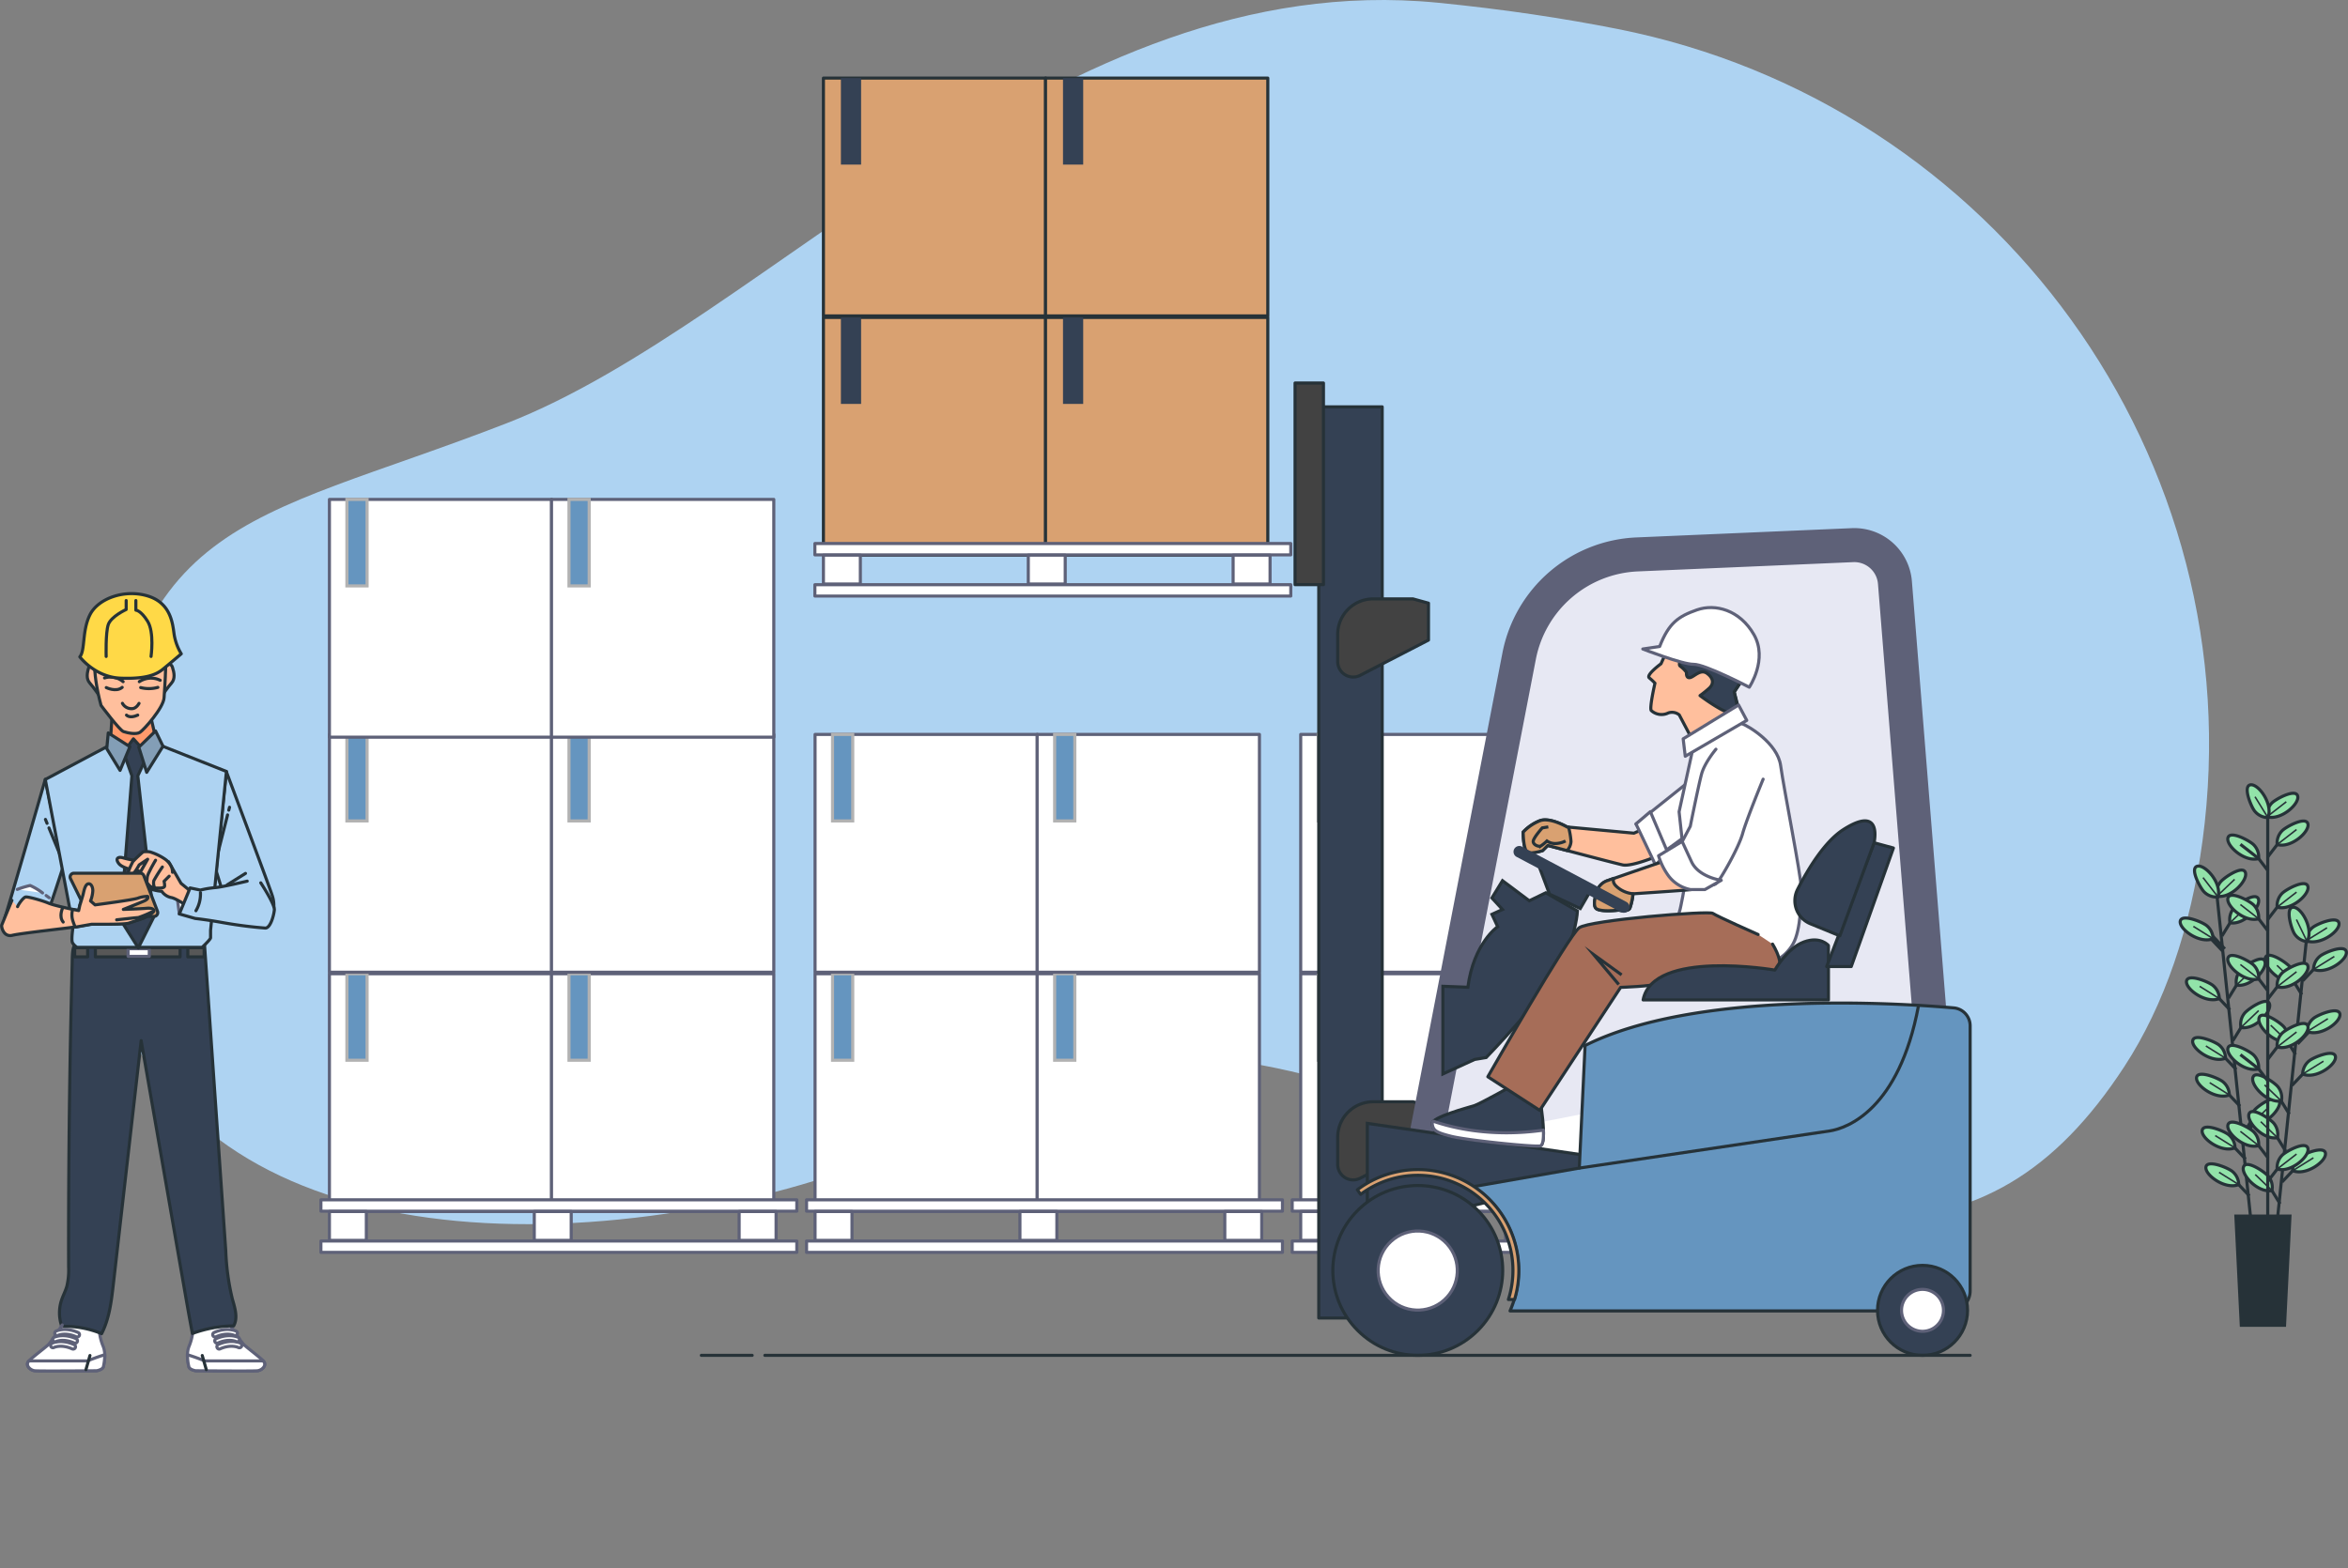 <svg xmlns="http://www.w3.org/2000/svg" width="759.061" height="507.18" viewBox="0 0 759.061 507.18"><rect x="0" y="0" width="759.061" height="507.18" fill="#808080" stroke="none"/><g transform="translate(-252.828 -1368.968)"><path d="M964.86,1640.852c16.67-123.48-66.91-238.3-189.13-262.52-17.48-3.46-36.82-6.38-58.13-8.49-123-12-216,103-301,136s-124,29-132,135,89,139,199,118,102-76,228-31,183,55,228-14C952.53,1694.012,961.09,1668.8,964.86,1640.852Z" fill="#aed3f2"/><line x2="10.9" y2="104.43" transform="translate(969.614 1659.36)" fill="none" stroke="#263238" stroke-miterlimit="10" stroke-width="1"/><line x1="4.94" y1="5.21" transform="translate(973.824 1738.59)" fill="none" stroke="#263238" stroke-miterlimit="10" stroke-width="1"/><path d="M975.364,1740.15a5.6,5.6,0,0,0-2-4.19c-1.27-1.13-7.94-3.94-8.58-1.59C964.094,1736.93,970.924,1741.95,975.364,1740.15Z" fill="#92e3a9" stroke="#263238" stroke-miterlimit="10" stroke-width="1"/><line x1="6.36" y1="3.96" transform="translate(968.964 1736.19)" fill="none" stroke="#263238" stroke-miterlimit="10" stroke-width="0.5"/><line x1="4.95" y1="5.22" transform="translate(975.054 1750.46)" fill="none" stroke="#263238" stroke-miterlimit="10" stroke-width="1"/><path d="M976.564,1752.03a5.622,5.622,0,0,0-2-4.2c-1.27-1.13-7.94-3.94-8.58-1.59C965.364,1748.8,972.164,1753.82,976.564,1752.03Z" fill="#92e3a9" stroke="#263238" stroke-miterlimit="10" stroke-width="1"/><line x1="6.36" y1="3.96" transform="translate(970.204 1748.07)" fill="none" stroke="#263238" stroke-miterlimit="10" stroke-width="0.5"/><line x1="4.94" y1="5.21" transform="translate(970.794 1709.61)" fill="none" stroke="#263238" stroke-miterlimit="10" stroke-width="1"/><path d="M972.294,1711.17a5.6,5.6,0,0,0-2-4.19c-1.27-1.13-8-3.94-8.58-1.59C961.064,1707.95,967.894,1712.97,972.294,1711.17Z" fill="#92e3a9" stroke="#263238" stroke-miterlimit="10" stroke-width="1"/><line x1="6.35" y1="3.96" transform="translate(965.944 1707.21)" fill="none" stroke="#263238" stroke-miterlimit="10" stroke-width="0.5"/><line x1="4.94" y1="5.22" transform="translate(972.034 1721.48)" fill="none" stroke="#263238" stroke-miterlimit="10" stroke-width="1"/><path d="M973.534,1723.05a5.629,5.629,0,0,0-2-4.2c-1.27-1.13-8-3.94-8.58-1.58C962.3,1719.82,969.134,1724.84,973.534,1723.05Z" fill="#92e3a9" stroke="#263238" stroke-miterlimit="10" stroke-width="1"/><line x1="6.35" y1="3.96" transform="translate(967.184 1719.09)" fill="none" stroke="#263238" stroke-miterlimit="10" stroke-width="0.5"/><line x1="4.94" y1="5.22" transform="translate(968.784 1690.31)" fill="none" stroke="#263238" stroke-miterlimit="10" stroke-width="1"/><path d="M970.284,1691.88a5.6,5.6,0,0,0-2-4.19c-1.27-1.14-7.94-3.94-8.57-1.59C959.054,1688.65,965.884,1693.67,970.284,1691.88Z" fill="#92e3a9" stroke="#263238" stroke-miterlimit="10" stroke-width="1"/><line x1="6.35" y1="3.96" transform="translate(963.934 1687.92)" fill="none" stroke="#263238" stroke-miterlimit="10" stroke-width="0.5"/><line x1="4.94" y1="5.22" transform="translate(966.764 1670.94)" fill="none" stroke="#263238" stroke-miterlimit="10" stroke-width="2"/><path d="M968.264,1672.53a5.594,5.594,0,0,0-2-4.19c-1.27-1.13-7.94-3.94-8.58-1.59C957.034,1669.28,963.864,1674.3,968.264,1672.53Z" fill="#92e3a9" stroke="#263238" stroke-miterlimit="10" stroke-width="1"/><line x1="6.36" y1="3.96" transform="translate(961.904 1668.54)" fill="none" stroke="#263238" stroke-miterlimit="10" stroke-width="0.5"/><line y1="6.13" x2="3.75" transform="translate(977.934 1730.65)" fill="none" stroke="#263238" stroke-miterlimit="10" stroke-width="2"/><path d="M980.544,1732.53a5.577,5.577,0,0,1,1.06-4.51c1-1.37,7-5.49,8.06-3.32C990.864,1727.02,985.214,1733.34,980.544,1732.53Z" fill="#92e3a9" stroke="#263238" stroke-miterlimit="10" stroke-width="1"/><line y1="5.47" x2="5.72" transform="translate(980.544 1727.02)" fill="none" stroke="#263238" stroke-miterlimit="10" stroke-width="0.5"/><line y1="6.13" x2="3.76" transform="translate(974.664 1699.4)" fill="none" stroke="#263238" stroke-miterlimit="10" stroke-width="1"/><path d="M977.274,1701.24a5.616,5.616,0,0,1,1.09-4.51c1-1.37,7-5.49,8.07-3.32C987.6,1695.77,981.954,1702.09,977.274,1701.24Z" fill="#92e3a9" stroke="#263238" stroke-miterlimit="10" stroke-width="1"/><line y1="5.47" x2="5.73" transform="translate(977.274 1695.77)" fill="none" stroke="#263238" stroke-miterlimit="10" stroke-width="0.5"/><line y1="6.12" x2="3.76" transform="translate(973.234 1685.67)" fill="none" stroke="#263238" stroke-miterlimit="10" stroke-width="1"/><path d="M975.844,1687.53a5.6,5.6,0,0,1,1.06-4.5c1-1.37,7-5.5,8.06-3.33C986.164,1682.03,980.524,1688.35,975.844,1687.53Z" fill="#92e3a9" stroke="#263238" stroke-miterlimit="10" stroke-width="1"/><line y1="5.46" x2="5.72" transform="translate(975.844 1682.04)" fill="none" stroke="#263238" stroke-miterlimit="10" stroke-width="0.5"/><line y1="6.13" x2="3.76" transform="translate(971.134 1665.53)" fill="none" stroke="#263238" stroke-miterlimit="10" stroke-width="1"/><path d="M973.744,1667.37a5.616,5.616,0,0,1,1.06-4.51c1-1.37,7-5.49,8.06-3.32C984.064,1661.9,978.424,1668.22,973.744,1667.37Z" fill="#92e3a9" stroke="#263238" stroke-miterlimit="10" stroke-width="1"/><line y1="5.47" x2="5.72" transform="translate(973.744 1661.9)" fill="none" stroke="#263238" stroke-miterlimit="10" stroke-width="0.5"/><path d="M969.524,1658.78a5.6,5.6,0,0,1,1.06-4.5c1-1.37,7-5.5,8.06-3.33C979.854,1653.31,974.2,1659.63,969.524,1658.78Z" fill="#92e3a9" stroke="#263238" stroke-miterlimit="10" stroke-width="1"/><line y1="5.46" x2="5.72" transform="translate(969.524 1653.32)" fill="none" stroke="#263238" stroke-miterlimit="10" stroke-width="0.5"/><path d="M969.854,1659.02a5.578,5.578,0,0,1-4.37-1.53c-1.25-1.14-4.73-7.49-2.46-8.36C965.494,1648.18,971.194,1654.46,969.854,1659.02Z" fill="#92e3a9" stroke="#263238" stroke-miterlimit="10" stroke-width="1"/><line x1="4.83" y1="6.26" transform="translate(965.024 1652.76)" fill="none" stroke="#263238" stroke-miterlimit="10" stroke-width="0.5"/><line x1="10.84" y2="104.44" transform="translate(987.524 1673.74)" fill="none" stroke="#263238" stroke-miterlimit="10" stroke-width="1"/><line x1="3.76" y1="6.13" transform="translate(986.164 1752.13)" fill="none" stroke="#263238" stroke-miterlimit="10" stroke-width="1"/><path d="M987.3,1753.97a5.55,5.55,0,0,0-1.06-4.5c-1-1.37-7-5.49-8.06-3.32C976.984,1748.53,982.634,1754.83,987.3,1753.97Z" fill="#92e3a9" stroke="#263238" stroke-miterlimit="10" stroke-width="1"/><line x1="5.4" y1="5.18" transform="translate(981.904 1748.79)" fill="none" stroke="#263238" stroke-miterlimit="10" stroke-width="0.5"/><line x1="3.76" y1="6.13" transform="translate(989.164 1723.15)" fill="none" stroke="#263238" stroke-miterlimit="10" stroke-width="1"/><path d="M990.364,1724.99a5.55,5.55,0,0,0-1.06-4.5c-1-1.37-7-5.5-8.06-3.33C979.994,1719.53,985.644,1725.84,990.364,1724.99Z" fill="#92e3a9" stroke="#263238" stroke-miterlimit="10" stroke-width="1"/><line x1="5.4" y1="5.18" transform="translate(984.914 1719.81)" fill="none" stroke="#263238" stroke-miterlimit="10" stroke-width="0.5"/><line x1="3.76" y1="6.12" transform="translate(987.934 1735.03)" fill="none" stroke="#263238" stroke-miterlimit="10" stroke-width="1"/><path d="M989.084,1736.87a5.623,5.623,0,0,0-1.06-4.51c-1-1.37-7-5.49-8.07-3.32C978.754,1731.4,984.364,1737.72,989.084,1736.87Z" fill="#92e3a9" stroke="#263238" stroke-miterlimit="10" stroke-width="1"/><line x1="5.4" y1="5.18" transform="translate(983.684 1731.69)" fill="none" stroke="#263238" stroke-miterlimit="10" stroke-width="0.5"/><line x1="3.76" y1="6.12" transform="translate(991.174 1703.86)" fill="none" stroke="#263238" stroke-miterlimit="10" stroke-width="1"/><path d="M992.364,1705.7a5.581,5.581,0,0,0-1.06-4.51c-1-1.37-7-5.49-8.06-3.32C981.994,1700.23,987.644,1706.53,992.364,1705.7Z" fill="#92e3a9" stroke="#263238" stroke-miterlimit="10" stroke-width="1"/><line x1="5.4" y1="5.18" transform="translate(986.914 1700.52)" fill="none" stroke="#263238" stroke-miterlimit="10" stroke-width="0.5"/><line x1="3.76" y1="6.13" transform="translate(993.184 1684.48)" fill="none" stroke="#263238" stroke-miterlimit="10" stroke-width="1"/><path d="M994.364,1686.32a5.55,5.55,0,0,0-1.06-4.5c-1-1.37-7-5.5-8.06-3.33C984,1680.85,989.654,1687.17,994.364,1686.32Z" fill="#92e3a9" stroke="#263238" stroke-miterlimit="10" stroke-width="1"/><line x1="5.4" y1="5.18" transform="translate(988.924 1681.14)" fill="none" stroke="#263238" stroke-miterlimit="10" stroke-width="0.5"/><line y1="5.22" x2="4.94" transform="translate(990.554 1745.99)" fill="none" stroke="#263238" stroke-miterlimit="10" stroke-width="1"/><path d="M993.994,1747.53a5.617,5.617,0,0,1,2-4.19c1.27-1.13,7.94-3.94,8.58-1.59C1005.224,1744.32,998.364,1749.35,993.994,1747.53Z" fill="#92e3a9" stroke="#263238" stroke-miterlimit="10" stroke-width="1"/><line y1="4.17" x2="6.72" transform="translate(993.994 1743.38)" fill="none" stroke="#263238" stroke-miterlimit="10" stroke-width="0.5"/><line y1="5.22" x2="4.94" transform="translate(993.794 1714.74)" fill="none" stroke="#263238" stroke-miterlimit="10" stroke-width="1"/><path d="M997.234,1716.3a5.588,5.588,0,0,1,2-4.19c1.26-1.14,7.94-3.95,8.57-1.6C1008.464,1713.07,1001.634,1718.09,997.234,1716.3Z" fill="#92e3a9" stroke="#263238" stroke-miterlimit="10" stroke-width="1"/><line y1="4.17" x2="6.73" transform="translate(997.234 1712.13)" fill="none" stroke="#263238" stroke-miterlimit="10" stroke-width="0.5"/><line y1="5.22" x2="4.94" transform="translate(995.224 1701)" fill="none" stroke="#263238" stroke-miterlimit="10" stroke-width="2"/><path d="M998.664,1702.53a5.57,5.57,0,0,1,2-4.19c1.27-1.13,7.94-3.94,8.58-1.59C1009.894,1699.33,1003.064,1704.36,998.664,1702.53Z" fill="#92e3a9" stroke="#263238" stroke-miterlimit="10" stroke-width="1"/><line y1="4.17" x2="6.72" transform="translate(998.664 1698.39)" fill="none" stroke="#263238" stroke-miterlimit="10" stroke-width="0.5"/><line y1="5.22" x2="4.94" transform="translate(997.314 1680.87)" fill="none" stroke="#263238" stroke-miterlimit="10" stroke-width="1"/><path d="M1000.754,1682.43a5.557,5.557,0,0,1,2-4.19c1.27-1.14,7.94-3.95,8.57-1.6C1011.984,1679.2,1005.154,1684.22,1000.754,1682.43Z" fill="#92e3a9" stroke="#263238" stroke-miterlimit="10" stroke-width="1"/><line y1="4.17" x2="6.72" transform="translate(1000.754 1678.26)" fill="none" stroke="#263238" stroke-miterlimit="10" stroke-width="0.5"/><path d="M998.364,1673.16a5.6,5.6,0,0,1,2-4.19c1.27-1.14,7.94-3.95,8.58-1.6C1009.624,1669.93,1002.794,1674.95,998.364,1673.16Z" fill="#92e3a9" stroke="#263238" stroke-miterlimit="10" stroke-width="1"/><line y1="4.17" x2="6.72" transform="translate(998.394 1668.99)" fill="none" stroke="#263238" stroke-miterlimit="10" stroke-width="0.5"/><path d="M998.664,1673.46a5.577,5.577,0,0,1-4-2.4c-1-1.37-3.09-8.3-.69-8.69C996.634,1661.95,1000.914,1669.27,998.664,1673.46Z" fill="#92e3a9" stroke="#263238" stroke-miterlimit="10" stroke-width="1"/><line x1="3.44" y1="7.13" transform="translate(995.224 1666.33)" fill="none" stroke="#263238" stroke-miterlimit="10" stroke-width="0.5"/><line y2="132.06" transform="translate(985.944 1631.22)" fill="none" stroke="#263238" stroke-miterlimit="10" stroke-width="1"/><line x1="4.38" y1="5.7" transform="translate(981.674 1737.72)" fill="none" stroke="#263238" stroke-miterlimit="10" stroke-width="1"/><path d="M983,1739.43a5.591,5.591,0,0,0-1.52-4.37c-1.14-1.26-7.49-4.74-8.36-2.47C972.174,1735.06,978.444,1740.76,983,1739.43Z" fill="#92e3a9" stroke="#263238" stroke-miterlimit="10" stroke-width="1"/><line x1="5.9" y1="4.6" transform="translate(977.104 1734.83)" fill="none" stroke="#263238" stroke-miterlimit="10" stroke-width="0.5"/><line x1="4.38" y1="5.71" transform="translate(981.674 1712.9)" fill="none" stroke="#263238" stroke-miterlimit="10" stroke-width="1"/><path d="M983,1714.61a5.591,5.591,0,0,0-1.52-4.37c-1.14-1.26-7.49-4.74-8.36-2.47C972.174,1710.24,978.444,1715.94,983,1714.61Z" fill="#92e3a9" stroke="#263238" stroke-miterlimit="10" stroke-width="1"/><line x1="5.9" y1="4.59" transform="translate(977.104 1710.02)" fill="none" stroke="#263238" stroke-miterlimit="10" stroke-width="1"/><line x1="4.38" y1="5.7" transform="translate(981.674 1683.77)" fill="none" stroke="#263238" stroke-miterlimit="10" stroke-width="1"/><path d="M983,1685.53a5.621,5.621,0,0,0-1.52-4.38c-1.14-1.25-7.49-4.74-8.36-2.47C972.174,1681.1,978.444,1686.81,983,1685.53Z" fill="#92e3a9" stroke="#263238" stroke-miterlimit="10" stroke-width="1"/><line x1="5.9" y1="4.6" transform="translate(977.104 1680.88)" fill="none" stroke="#263238" stroke-miterlimit="10" stroke-width="0.5"/><line x1="4.38" y1="5.7" transform="translate(981.674 1664.37)" fill="none" stroke="#263238" stroke-miterlimit="10" stroke-width="1"/><path d="M983,1666.08a5.591,5.591,0,0,0-1.52-4.37c-1.14-1.26-7.49-4.75-8.36-2.47C972.174,1661.71,978.444,1667.41,983,1666.08Z" fill="#92e3a9" stroke="#263238" stroke-miterlimit="10" stroke-width="1"/><line x1="5.9" y1="4.6" transform="translate(977.104 1661.48)" fill="none" stroke="#263238" stroke-miterlimit="10" stroke-width="0.5"/><line x1="4.38" y1="5.7" transform="translate(981.674 1644.89)" fill="none" stroke="#263238" stroke-miterlimit="10" stroke-width="1"/><path d="M983,1646.6a5.591,5.591,0,0,0-1.52-4.37c-1.14-1.26-7.49-4.75-8.36-2.47C972.174,1642.23,978.444,1647.93,983,1646.6Z" fill="#92e3a9" stroke="#263238" stroke-miterlimit="10" stroke-width="1"/><line x1="5.9" y1="4.6" transform="translate(977.104 1642)" fill="none" stroke="#263238" stroke-miterlimit="10" stroke-width="1"/><line y1="5.7" x2="4.37" transform="translate(985.954 1745.3)" fill="none" stroke="#263238" stroke-miterlimit="10" stroke-width="1"/><path d="M988.994,1747.01a5.587,5.587,0,0,1,1.52-4.37c1.14-1.26,7.49-4.75,8.36-2.47C999.834,1742.64,993.554,1748.34,988.994,1747.01Z" fill="#92e3a9" stroke="#263238" stroke-miterlimit="10" stroke-width="1"/><line y1="4.85" x2="6.26" transform="translate(988.994 1742.16)" fill="none" stroke="#263238" stroke-miterlimit="10" stroke-width="0.5"/><line y1="5.7" x2="4.37" transform="translate(985.954 1705.83)" fill="none" stroke="#263238" stroke-miterlimit="10" stroke-width="1"/><path d="M988.994,1707.53a5.587,5.587,0,0,1,1.52-4.37c1.14-1.26,7.49-4.75,8.36-2.47C999.834,1703.17,993.554,1708.87,988.994,1707.53Z" fill="#92e3a9" stroke="#263238" stroke-miterlimit="10" stroke-width="1"/><line y1="4.85" x2="6.26" transform="translate(988.994 1702.69)" fill="none" stroke="#263238" stroke-miterlimit="10" stroke-width="0.5"/><line y1="5.7" x2="4.37" transform="translate(985.954 1686.35)" fill="none" stroke="#263238" stroke-miterlimit="10" stroke-width="1"/><path d="M988.994,1688.06a5.588,5.588,0,0,1,1.52-4.37c1.14-1.26,7.49-4.75,8.36-2.48C999.834,1683.69,993.554,1689.39,988.994,1688.06Z" fill="#92e3a9" stroke="#263238" stroke-miterlimit="10" stroke-width="1"/><line y1="4.85" x2="6.26" transform="translate(988.994 1683.21)" fill="none" stroke="#263238" stroke-miterlimit="10" stroke-width="0.5"/><line y1="5.7" x2="4.37" transform="translate(985.954 1660.6)" fill="none" stroke="#263238" stroke-miterlimit="10" stroke-width="1"/><path d="M988.994,1662.31a5.588,5.588,0,0,1,1.52-4.37c1.14-1.26,7.49-4.75,8.36-2.47C999.834,1657.94,993.554,1663.64,988.994,1662.31Z" fill="#92e3a9" stroke="#263238" stroke-miterlimit="10" stroke-width="1"/><line y1="4.85" x2="6.26" transform="translate(988.994 1657.46)" fill="none" stroke="#263238" stroke-miterlimit="10" stroke-width="0.5"/><line y1="5.71" x2="4.37" transform="translate(985.954 1640.35)" fill="none" stroke="#263238" stroke-miterlimit="10" stroke-width="1"/><path d="M988.994,1642.07a5.607,5.607,0,0,1,1.52-4.38c1.14-1.26,7.49-4.74,8.36-2.47C999.834,1637.69,993.554,1643.4,988.994,1642.07Z" fill="#92e3a9" stroke="#263238" stroke-miterlimit="10" stroke-width="1"/><line y1="4.85" x2="6.26" transform="translate(988.994 1637.22)" fill="none" stroke="#263238" stroke-miterlimit="10" stroke-width="0.5"/><path d="M985.694,1633.09a5.614,5.614,0,0,1,1.52-4.38c1.14-1.25,7.49-4.74,8.36-2.47C996.524,1628.71,990.254,1634.42,985.694,1633.09Z" fill="#92e3a9" stroke="#263238" stroke-miterlimit="10" stroke-width="1"/><line y1="4.85" x2="6.25" transform="translate(985.694 1628.24)" fill="none" stroke="#263238" stroke-miterlimit="10" stroke-width="0.5"/><path d="M985.994,1633.36a5.627,5.627,0,0,1-4.19-2c-1.13-1.26-3.93-7.94-1.58-8.57C982.784,1622.12,987.794,1628.96,985.994,1633.36Z" fill="#92e3a9" stroke="#263238" stroke-miterlimit="10" stroke-width="1"/><line x1="4.16" y1="6.74" transform="translate(981.834 1626.62)" fill="none" stroke="#263238" stroke-miterlimit="10" stroke-width="0.5"/><path d="M991.374,1797.53h-13.98l-1.75-35.32h17.48Z" fill="#263238" stroke="#263238" stroke-miterlimit="10" stroke-width="1"/><rect width="71.86" height="76.89" transform="translate(673.32 1683.852)" fill="#fff" stroke="#5e6178" stroke-linecap="round" stroke-linejoin="round" stroke-width="1"/><rect width="6.53" height="27.97" transform="translate(678.97 1683.852)" fill="#6595bf" stroke="#b2b2b2" stroke-miterlimit="10" stroke-width="1"/><rect width="71.86" height="76.89" transform="translate(745.12 1683.852)" fill="#fff" stroke="#5e6178" stroke-linecap="round" stroke-linejoin="round" stroke-width="1"/><rect width="6.53" height="27.97" transform="translate(750.77 1683.852)" fill="#6595bf" stroke="#b2b2b2" stroke-miterlimit="10" stroke-width="1"/><rect width="71.86" height="76.89" transform="translate(673.32 1606.462)" fill="#fff" stroke="#5e6178" stroke-linecap="round" stroke-linejoin="round" stroke-width="1"/><rect width="6.53" height="27.97" transform="translate(678.97 1606.462)" fill="#6595bf" stroke="#b2b2b2" stroke-miterlimit="10" stroke-width="1"/><rect width="71.86" height="76.89" transform="translate(745.12 1606.462)" fill="#fff" stroke="#5e6178" stroke-linecap="round" stroke-linejoin="round" stroke-width="1"/><rect width="6.53" height="27.97" transform="translate(750.77 1606.462)" fill="#6595bf" stroke="#b2b2b2" stroke-miterlimit="10" stroke-width="1"/><rect width="153.85" height="3.67" transform="translate(670.57 1770.282)" fill="#fff" stroke="#5e6178" stroke-linecap="round" stroke-linejoin="round" stroke-width="1"/><rect width="153.85" height="3.67" transform="translate(670.57 1756.962)" fill="#fff" stroke="#5e6178" stroke-linecap="round" stroke-linejoin="round" stroke-width="1"/><rect width="11.94" height="9.32" transform="translate(673.32 1760.742)" fill="#fff" stroke="#5e6178" stroke-linecap="round" stroke-linejoin="round" stroke-width="1"/><rect width="11.94" height="9.32" transform="translate(739.55 1760.742)" fill="#fff" stroke="#5e6178" stroke-linecap="round" stroke-linejoin="round" stroke-width="1"/><rect width="11.94" height="9.32" transform="translate(805.78 1760.742)" fill="#fff" stroke="#5e6178" stroke-linecap="round" stroke-linejoin="round" stroke-width="1"/><rect width="71.86" height="76.89" transform="translate(516.32 1683.852)" fill="#fff" stroke="#5e6178" stroke-linecap="round" stroke-linejoin="round" stroke-width="1"/><rect width="6.53" height="27.97" transform="translate(521.97 1683.852)" fill="#6595bf" stroke="#b2b2b2" stroke-miterlimit="10" stroke-width="1"/><rect width="71.86" height="76.89" transform="translate(588.12 1683.852)" fill="#fff" stroke="#5e6178" stroke-linecap="round" stroke-linejoin="round" stroke-width="1"/><rect width="6.53" height="27.97" transform="translate(593.77 1683.852)" fill="#6595bf" stroke="#b2b2b2" stroke-miterlimit="10" stroke-width="1"/><rect width="71.86" height="76.89" transform="translate(516.32 1606.462)" fill="#fff" stroke="#5e6178" stroke-linecap="round" stroke-linejoin="round" stroke-width="1"/><rect width="6.53" height="27.97" transform="translate(521.97 1606.462)" fill="#6595bf" stroke="#b2b2b2" stroke-miterlimit="10" stroke-width="1"/><rect width="71.86" height="76.89" transform="translate(588.12 1606.462)" fill="#fff" stroke="#5e6178" stroke-linecap="round" stroke-linejoin="round" stroke-width="1"/><rect width="6.53" height="27.97" transform="translate(593.77 1606.462)" fill="#6595bf" stroke="#b2b2b2" stroke-miterlimit="10" stroke-width="1"/><rect width="153.85" height="3.67" transform="translate(513.57 1770.282)" fill="#fff" stroke="#5e6178" stroke-linecap="round" stroke-linejoin="round" stroke-width="1"/><rect width="153.85" height="3.67" transform="translate(513.57 1756.962)" fill="#fff" stroke="#5e6178" stroke-linecap="round" stroke-linejoin="round" stroke-width="1"/><rect width="11.94" height="9.32" transform="translate(516.32 1760.742)" fill="#fff" stroke="#5e6178" stroke-linecap="round" stroke-linejoin="round" stroke-width="1"/><rect width="11.94" height="9.32" transform="translate(582.55 1760.742)" fill="#fff" stroke="#5e6178" stroke-linecap="round" stroke-linejoin="round" stroke-width="1"/><rect width="11.94" height="9.32" transform="translate(648.78 1760.742)" fill="#fff" stroke="#5e6178" stroke-linecap="round" stroke-linejoin="round" stroke-width="1"/><rect width="71.86" height="76.89" transform="translate(359.32 1683.852)" fill="#fff" stroke="#5e6178" stroke-linecap="round" stroke-linejoin="round" stroke-width="1"/><rect width="6.53" height="27.97" transform="translate(364.97 1683.852)" fill="#6595bf" stroke="#b2b2b2" stroke-miterlimit="10" stroke-width="1"/><rect width="71.86" height="76.89" transform="translate(431.12 1683.852)" fill="#fff" stroke="#5e6178" stroke-linecap="round" stroke-linejoin="round" stroke-width="1"/><rect width="6.53" height="27.97" transform="translate(436.77 1683.852)" fill="#6595bf" stroke="#b2b2b2" stroke-miterlimit="10" stroke-width="1"/><rect width="71.86" height="76.89" transform="translate(359.32 1606.462)" fill="#fff" stroke="#5e6178" stroke-linecap="round" stroke-linejoin="round" stroke-width="1"/><rect width="6.53" height="27.97" transform="translate(364.97 1606.462)" fill="#6595bf" stroke="#b2b2b2" stroke-miterlimit="10" stroke-width="1"/><rect width="71.86" height="76.89" transform="translate(431.12 1606.462)" fill="#fff" stroke="#5e6178" stroke-linecap="round" stroke-linejoin="round" stroke-width="1"/><rect width="6.53" height="27.97" transform="translate(436.77 1606.462)" fill="#6595bf" stroke="#b2b2b2" stroke-miterlimit="10" stroke-width="1"/><rect width="71.86" height="76.89" transform="translate(359.32 1530.462)" fill="#fff" stroke="#5e6178" stroke-linecap="round" stroke-linejoin="round" stroke-width="1"/><rect width="6.53" height="27.97" transform="translate(364.97 1530.462)" fill="#6595bf" stroke="#b2b2b2" stroke-miterlimit="10" stroke-width="1"/><rect width="71.86" height="76.89" transform="translate(431.12 1530.462)" fill="#fff" stroke="#5e6178" stroke-linecap="round" stroke-linejoin="round" stroke-width="1"/><rect width="6.53" height="27.97" transform="translate(436.77 1530.462)" fill="#6595bf" stroke="#b2b2b2" stroke-miterlimit="10" stroke-width="1"/><rect width="153.85" height="3.67" transform="translate(356.57 1770.282)" fill="#fff" stroke="#5e6178" stroke-linecap="round" stroke-linejoin="round" stroke-width="1"/><rect width="153.85" height="3.67" transform="translate(356.57 1756.962)" fill="#fff" stroke="#5e6178" stroke-linecap="round" stroke-linejoin="round" stroke-width="1"/><rect width="11.94" height="9.32" transform="translate(359.32 1760.742)" fill="#fff" stroke="#5e6178" stroke-linecap="round" stroke-linejoin="round" stroke-width="1"/><rect width="11.94" height="9.32" transform="translate(425.55 1760.742)" fill="#fff" stroke="#5e6178" stroke-linecap="round" stroke-linejoin="round" stroke-width="1"/><rect width="11.94" height="9.32" transform="translate(491.78 1760.742)" fill="#fff" stroke="#5e6178" stroke-linecap="round" stroke-linejoin="round" stroke-width="1"/><path d="M274.37,1795.156s-4.73,7.61-6.08,8.8-4.74,3.72-6.09,5.07.33,3.05,1.86,3.21,20,0,20,0,2-.33,2.2-1.35,1-4.06-.17-6.76a16.313,16.313,0,0,1-1.19-5.76l.34-.84-.34-2Z" fill="#fff" stroke="#5e6178" stroke-linecap="round" stroke-linejoin="round" stroke-width="1"/><path d="M264.06,1812.236c1.52.17,20,0,20,0s2-.33,2.2-1.35a17.757,17.757,0,0,0,.44-3.83c-2.79.83-5.62,2-5.62,2H262.2C260.84,1810.376,262.58,1812.076,264.06,1812.236Z" fill="#fff" stroke="#5e6178" stroke-linecap="round" stroke-linejoin="round" stroke-width="1"/><line x1="1.3" y2="4.57" transform="translate(280.611 1807.306)" fill="none" stroke="#263238" stroke-linecap="round" stroke-linejoin="round" stroke-width="1"/><path d="M276.47,1805.226a.825.825,0,0,1-.31-.06c-3.51-1.56-5.8-.5-5.89-.45a.751.751,0,0,1-.66-1.35c.12-.06,3-1.44,7.17.42a.749.749,0,0,1,.4.983l-.008.017A.76.76,0,0,1,276.47,1805.226Z" fill="#fff" stroke="#5e6178" stroke-linecap="round" stroke-linejoin="round" stroke-width="1"/><path d="M277.12,1803.316a.868.868,0,0,1-.31-.06c-3.5-1.56-5.79-.5-5.89-.45a.76.76,0,0,1-.67-1.36c.12-.06,3-1.44,7.18.42a.76.76,0,0,1-.31,1.45Z" fill="#fff" stroke="#5e6178" stroke-linecap="round" stroke-linejoin="round" stroke-width="1"/><path d="M277.77,1801.316a.82.82,0,0,1-.3-.06c-3.51-1.57-5.8-.5-5.9-.45a.76.76,0,0,1-.67-1.36c.12-.06,3-1.44,7.18.42a.759.759,0,0,1,.39,1A.781.781,0,0,1,277.77,1801.316Z" fill="#fff" stroke="#5e6178" stroke-linecap="round" stroke-linejoin="round" stroke-width="1"/><path d="M325.75,1795.156s4.73,7.61,6.09,8.8,4.73,3.72,6.091,5.07-.341,3.05-1.87,3.21-20,0-20,0-2-.33-2.19-1.35-1-4.06.159-6.76a16.269,16.269,0,0,0,1.19-5.76l-.34-.84.34-2Z" fill="#fff" stroke="#5e6178" stroke-linecap="round" stroke-linejoin="round" stroke-width="1"/><path d="M336.06,1812.236c-1.52.17-20,0-20,0s-2-.33-2.19-1.35a17.1,17.1,0,0,1-.45-3.83c2.79.83,5.62,2,5.62,2h18.85C339.28,1810.376,337.58,1812.076,336.06,1812.236Z" fill="#fff" stroke="#5e6178" stroke-linecap="round" stroke-linejoin="round" stroke-width="1"/><line x2="1.31" y2="4.57" transform="translate(318.21 1807.306)" fill="none" stroke="#263238" stroke-linecap="round" stroke-linejoin="round" stroke-width="1"/><path d="M323.65,1805.226a.818.818,0,0,0,.31-.06c3.51-1.56,5.8-.5,5.89-.45a.789.789,0,1,0,.73-1.4h0c-.12-.06-3-1.44-7.18.42a.75.75,0,0,0-.4.983l.007.017A.763.763,0,0,0,323.65,1805.226Z" fill="#fff" stroke="#5e6178" stroke-linecap="round" stroke-linejoin="round" stroke-width="1"/><path d="M323,1803.316a.86.86,0,0,0,.31-.06c3.51-1.56,5.79-.5,5.89-.45a.76.76,0,0,0,.67-1.36c-.12-.06-3-1.44-7.18.42a.76.76,0,0,0,.31,1.45Z" fill="#fff" stroke="#5e6178" stroke-linecap="round" stroke-linejoin="round" stroke-width="1"/><path d="M322.35,1801.316a.812.812,0,0,0,.3-.06c3.51-1.57,5.8-.5,5.9-.45a.76.76,0,0,0,.67-1.36c-.12-.06-3-1.44-7.18.42a.76.76,0,0,0,.31,1.45Z" fill="#fff" stroke="#5e6178" stroke-linecap="round" stroke-linejoin="round" stroke-width="1"/><path d="M328.36,1790.486c-.14-.51-.289-1-.429-1.51a77.884,77.884,0,0,1-2.11-15.4q-3.5-50.46-7-100.93c.08,1.14-33.19.44-36.16.39-6.78-.1-6.35,1.73-6.52,8.3s-.32,13.42-.46,20.13q-.76,38.6-.67,77.19a22.647,22.647,0,0,1-.57,6.26c-.461,1.61-1.281,3.09-1.781,4.68a13,13,0,0,0,.16,8.3,31.132,31.132,0,0,1,12.86,2.34c2.5-4.88,3.16-10.46,3.78-15.91l9-78.84,11.56,66.44,2.16,12.39c.92,5.29,1.84,10.59,2.85,15.87a39.92,39.92,0,0,1,13.33-2.46C329.58,1795.586,329.04,1792.976,328.36,1790.486Z" fill="#344154" stroke="#263238" stroke-linecap="round" stroke-linejoin="round" stroke-width="1"/><rect width="27.39" height="2.96" transform="translate(283.66 1675.436)" fill="#575757" stroke="#263238" stroke-linecap="round" stroke-linejoin="round" stroke-width="1"/><rect width="5.29" height="2.96" transform="translate(313.54 1675.436)" fill="#575757" stroke="#263238" stroke-linecap="round" stroke-linejoin="round" stroke-width="1"/><rect width="4.2" height="2.96" transform="translate(276.97 1675.436)" fill="#575757" stroke="#263238" stroke-linecap="round" stroke-linejoin="round" stroke-width="1"/><rect width="6.85" height="2.49" transform="translate(294.24 1675.746)" fill="#fff" stroke="#5e6178" stroke-linecap="round" stroke-linejoin="round" stroke-width="1"/><path d="M267.47,1621s-12.62,43.88-13.17,45,2.75.55,5.85,1.1,7.5-1.83,8-2.75,5.12-15.17,5.12-15.17Z" fill="#aed3f2" stroke="#263238" stroke-linecap="round" stroke-linejoin="round" stroke-width="1"/><line x1="0.52" y1="1.27" transform="translate(267.52 1633.946)" fill="none" stroke="#263238" stroke-linecap="round" stroke-linejoin="round" stroke-width="1"/><line x1="3.53" y1="8.54" transform="translate(268.65 1636.686)" fill="none" stroke="#263238" stroke-linecap="round" stroke-linejoin="round" stroke-width="1"/><path d="M267.74,1658.556l1,.72" fill="#fff" stroke="#5e6178" stroke-linecap="round" stroke-linejoin="round" stroke-width="1"/><path d="M258.42,1656.576a29.791,29.791,0,0,1,4.16-1.26,19.738,19.738,0,0,1,4,2.4" fill="#fff" stroke="#5e6178" stroke-linecap="round" stroke-linejoin="round" stroke-width="1"/><path d="M325.98,1618.436s14.44,38.58,14.81,40a9.981,9.981,0,0,1,.55,4c-.19,1.64-2.74,2.74-3.29,2.74s-4.57-2.56-6.219-3.29-6.58-3.11-6.58-3.11l-2.56-8.23Z" fill="#aed3f2" stroke="#263238" stroke-linecap="round" stroke-linejoin="round" stroke-width="1"/><line y1="0.94" x2="0.24" transform="translate(326.79 1630.016)" fill="none" stroke="#263238" stroke-linecap="round" stroke-linejoin="round" stroke-width="1"/><line y1="12.04" x2="3.06" transform="translate(323.34 1632.486)" fill="none" stroke="#263238" stroke-linecap="round" stroke-linejoin="round" stroke-width="1"/><line x1="5.9" y2="3.69" transform="translate(326.29 1651.406)" fill="none" stroke="#263238" stroke-linecap="round" stroke-linejoin="round" stroke-width="1"/><path d="M288.59,1607.706l.6-9.29h11.83l2.4,10.34-7.94,7.04Z" fill="#ff9a6c" stroke="#263238" stroke-linecap="round" stroke-linejoin="round" stroke-width="1"/><path d="M288.13,1610.026l-20.66,11,9,47.54s-.729,4.39-.19,5.3a4.71,4.71,0,0,0,1.47,1.46h40.41s2.74-2.56,2.74-3.1v-2.41l5.12-51.38-20.5-8.12Z" fill="#aed3f2" stroke="#263238" stroke-linecap="round" stroke-linejoin="round" stroke-width="1"/><path d="M292.76,1612.2l2.71,7.65-3.67,46.56,5.74,9.09,4.95-9.89-5.11-45.76,3.19-6.86-4.62-5.1Z" fill="#344154" stroke="#263238" stroke-linecap="round" stroke-linejoin="round" stroke-width="1"/><path d="M287.82,1605.976l-.48,5.1,4.3,7.02,3.19-7.66Z" fill="#839eb6" stroke="#263238" stroke-linecap="round" stroke-linejoin="round" stroke-width="1"/><path d="M297.7,1610.6l2.55,8.13,5.27-8.45-2.4-4.94Z" fill="#839eb6" stroke="#263238" stroke-linecap="round" stroke-linejoin="round" stroke-width="1"/><path d="M310.8,1664.516l-.73-5.67,4.94.91Z" fill="#fff" stroke="#5e6178" stroke-linecap="round" stroke-linejoin="round" stroke-width="1"/><path d="M297.27,1647.316a31.485,31.485,0,0,1-4.57-.92c-1.65-.54-2.74.19-1.46,1.83s5.85,2.38,6.4,2.38c0,0,.91,4.75,3.47,5.67a13.454,13.454,0,0,0,4,.91,5,5,0,0,0,2.93,2c1.65.19,5.48,2.93,5.48,2.93l1.83-4.21-4-3.29-4-6.95-3.84-1.28-3.31-1.07Z" fill="#ffbf9d" stroke="#263238" stroke-linecap="round" stroke-linejoin="round" stroke-width="1"/><path d="M307.51,1652.316l-1.64,1.64a6.9,6.9,0,0,1,.18,1.46c0,.74-1.28.74-2.2.74a4.756,4.756,0,0,1-2.74-.74c-.73-.54-3.66-3.1-3.66-3.1l3.11-5.49-2.74,1.83a18.791,18.791,0,0,1-2.38,3.47c-1.09,1.1-1.46-.18-1.46-.18a22.946,22.946,0,0,1,1.83-4.39,41.28,41.28,0,0,1,3.29-3.11,7.238,7.238,0,0,1,2.19,0,17.831,17.831,0,0,1,4.94,2.38,6.157,6.157,0,0,1,2.2,2.93,5.888,5.888,0,0,1,.18,1.28" fill="#ffbf9d" stroke="#263238" stroke-linecap="round" stroke-linejoin="round" stroke-width="1"/><path d="M302.76,1655.916a3.454,3.454,0,0,1-.19-2.19,50.4,50.4,0,0,1,2.75-4.39" fill="none" stroke="#263238" stroke-linecap="round" stroke-linejoin="round" stroke-width="1"/><path d="M301.11,1655.366s-.289-.33-.619-.79-.06-1.29-.06-1.89c0-1.1,2.69-5.54,2.69-5.54" fill="none" stroke="#263238" stroke-linecap="round" stroke-linejoin="round" stroke-width="1"/><path d="M337.13,1654.456s4.57,6.95,4.39,8.78-1.28,5.85-2.92,5.85a141.43,141.43,0,0,1-14.08-1.83c-5.08-.91-8.6-1.28-8.6-1.28l-5.12-1.46,3.48-8.41,3.32.69a33.182,33.182,0,0,1,4.831-.8c2.38-.19,10.31-2.09,10.31-2.09" fill="#aed3f2" stroke="#263238" stroke-linecap="round" stroke-linejoin="round" stroke-width="1"/><path d="M317.63,1657.626a10.651,10.651,0,0,1-1.46,5.85" fill="none" stroke="#263238" stroke-linecap="round" stroke-linejoin="round" stroke-width="1"/><path d="M256.68,1660.126s-3.11,7.49-3.29,8,.55,4,3.47,3.29,18.47-2.37,20.48-2.74l5.12-.91h4c1.83,0,7,0,8.05-.37l4.39-1.46c1.09-.37,3.47-1.83,3.65-2.38s-.54-1.09-2.37-.91-7.5.36-7.5.36,5.12-2,6.77-2.74,1.09-1.46,1.09-1.46a9.415,9.415,0,0,0-3.109.55c-1.281.55-13.891,2.19-13.891,2.19l-1.44-1.23a10.811,10.811,0,0,0,.73-3.29c0-1.46-.73-2.56-1.65-2.19s-1.28,2.56-1.46,3.29-1.1,3.65-1.1,3.65l-.36,1.65s-7.5-1.46-9.7-2.38-6.76-2.19-7.49-2-2.2,2.2-2.56,3.11" fill="#ffbf9d" stroke="#263238" stroke-linecap="round" stroke-linejoin="round" stroke-width="1"/><path d="M273.01,1662.746s-1.22,2.68.25,4.39" fill="none" stroke="#263238" stroke-linecap="round" stroke-linejoin="round" stroke-width="1"/><path d="M275.63,1653.116l5.56,11.31a1.211,1.211,0,0,0,1.09.68l20.3.21a1.229,1.229,0,0,0,1.16-1.67l-4.42-11.52a1.219,1.219,0,0,0-1.14-.78H276.73a1.221,1.221,0,0,0-1.231,1.209A1.239,1.239,0,0,0,275.63,1653.116Z" fill="#d9a171" stroke="#263238" stroke-linecap="round" stroke-linejoin="round" stroke-width="1"/><path d="M300.2,1662.686c-1.83.18-7.5.36-7.5.36s5.12-2,6.77-2.74,1.091-1.46,1.091-1.46a9.417,9.417,0,0,0-3.11.55c-1.281.55-13.89,2.19-13.89,2.19l-1.461-1.27a10.811,10.811,0,0,0,.73-3.29c0-1.46-.73-2.56-1.65-2.19s-1.28,2.56-1.46,3.29-1.1,3.65-1.1,3.65l-.36,1.65-1.94-.39a6.414,6.414,0,0,0,.11,3.86,17.4,17.4,0,0,0,.71,1.86h.2l5.12-.91h4c1.83,0,7,0,8.05-.37l4.39-1.46c1.091-.37,3.47-1.83,3.65-2.38S302.03,1662.506,300.2,1662.686Z" fill="#ffbf9d" stroke="#263238" stroke-linecap="round" stroke-linejoin="round" stroke-width="1"/><path d="M301.88,1663.886a35.415,35.415,0,0,1-4.34,1.8c-.54,0-7,.73-7,.73" fill="none" stroke="#263238" stroke-linecap="round" stroke-linejoin="round" stroke-width="1"/><path d="M272.77,1797.936a4.1,4.1,0,0,1,.17-.52c-.07.12-.15.23-.23.35Z" fill="#fff" stroke="#5e6178" stroke-linecap="round" stroke-linejoin="round" stroke-width="1"/><path d="M283.79,1584.156s-1.64-1.2-2.24.6-.9,3.74.3,5.09,2.841,3.75,2.841,3.75Z" fill="#ffbf9d" stroke="#263238" stroke-linecap="round" stroke-linejoin="round" stroke-width="1"/><path d="M306.34,1584.156s1.64-1.2,2.24.6.9,3.74-.3,5.09-2.84,3.75-2.84,3.75Z" fill="#ffbf9d" stroke="#263238" stroke-linecap="round" stroke-linejoin="round" stroke-width="1"/><path d="M285.49,1597.076s6,8.05,7.26,8.47c1.45.48,4.11,1,5.32.24s7.62-7.9,7.8-11.21,1.33-16.25-.54-19.52-5.81-8-16.21-4.6C289.12,1570.456,279.2,1573.606,285.49,1597.076Z" fill="#ffbf9d" stroke="#263238" stroke-linecap="round" stroke-linejoin="round" stroke-width="1"/><path d="M292.41,1596.406a3.292,3.292,0,0,0,3.07,1.72c1.44,0,2.29-1.7,2.29-1.7" fill="none" stroke="#263238" stroke-linecap="round" stroke-linejoin="round" stroke-width="1"/><path d="M293.72,1600.216s1,1.21,3.63,0" fill="none" stroke="#263238" stroke-linecap="round" stroke-linejoin="round" stroke-width="1"/><path d="M287.18,1591.316s3.2,1.58,5.15-.07" fill="none" stroke="#263238" stroke-linecap="round" stroke-linejoin="round" stroke-width="1"/><path d="M298.31,1591.316a10.7,10.7,0,0,0,5.55-.07" fill="none" stroke="#263238" stroke-linecap="round" stroke-linejoin="round" stroke-width="1"/><path d="M292.63,1589.4a6.358,6.358,0,0,0-6-1.2" fill="none" stroke="#263238" stroke-linecap="round" stroke-linejoin="round" stroke-width="1"/><path d="M297.87,1589.4a6.789,6.789,0,0,1,6.74-.45" fill="none" stroke="#263238" stroke-linecap="round" stroke-linejoin="round" stroke-width="1"/><path d="M278.63,1581.376s4.92,6.56,13.12,6.89,11.56-1.15,13.61-2.79,6.07-5.08,6.07-5.08a17.338,17.338,0,0,1-2.3-6.23c-.49-3.45-1-10.17-8.53-12.47s-16.07.82-18.69,6.07S280.43,1579.246,278.63,1581.376Z" fill="#ffd947" stroke="#263238" stroke-linecap="round" stroke-linejoin="round" stroke-width="1"/><path d="M287.15,1581.246s-.219-7.59.67-10.27,5.8-4.91,5.8-4.91v-2.9" fill="none" stroke="#263238" stroke-linecap="round" stroke-linejoin="round" stroke-width="1"/><path d="M301.66,1581.246s1.11-7.81-1.12-11.39-3.789-3.57-3.789-3.57v-3.12" fill="none" stroke="#263238" stroke-linecap="round" stroke-linejoin="round" stroke-width="1"/><rect width="20.51" height="294.66" transform="translate(679.154 1500.525)" fill="#344154" stroke="#263238" stroke-linecap="round" stroke-linejoin="round" stroke-width="1"/><path d="M709.614,1562.635h-12.86a11.48,11.48,0,0,0-11.48,11.48v8.72a5,5,0,0,0,7.35,4.48l22-11.36v-11.94Z" fill="#424242" stroke="#263238" stroke-linecap="round" stroke-linejoin="round" stroke-width="1"/><path d="M709.614,1725.255h-12.86a11.48,11.48,0,0,0-11.48,11.48h0v8.72a5,5,0,0,0,7.35,4.48l22-11.36v-11.99Z" fill="#424242" stroke="#263238" stroke-linecap="round" stroke-linejoin="round" stroke-width="1"/><rect width="9.18" height="65.21" transform="translate(671.494 1492.825)" fill="#424242" stroke="#263238" stroke-linecap="round" stroke-linejoin="round" stroke-width="1"/><rect width="70.9" height="32.49" transform="translate(772.444 1682.655)" fill="#344154" stroke="#263238" stroke-linecap="round" stroke-linejoin="round" stroke-width="1"/><path d="M713.344,1739.255l30.59-158.11a40.638,40.638,0,0,1,38.13-32.89l69.66-3a13.18,13.18,0,0,1,13.7,12.1l12,149.6" fill="#e7e8f3" stroke="#5e6178" stroke-miterlimit="10" stroke-width="11"/><path d="M768.054,1742.955l-73.2-10.72v34.97l77.86-19.12Z" fill="#344154" stroke="#263238" stroke-miterlimit="10" stroke-width="1"/><path d="M762.784,1663.565l-10.23-5.9-5.33,2.59-8.67-6.5-3.42,5.59,3.42,3.73-3.42,1.56,1.86,4s-7.77,5.28-9.63,19.58l-8.08-.31v28.35l10.27-4.69,3.73-.62s19.9-20.51,24.56-30.46S762.784,1663.565,762.784,1663.565Z" fill="#344154" stroke="#263238" stroke-miterlimit="10" stroke-width="1"/><path d="M784.034,1637.075l-3,1.32-21.56-2s-5.64-3.31-8.95-2a14.925,14.925,0,0,0-5.31,3.65s0,6.3,1.66,6.63,4.64-.66,4.64-.66l1.66-1.66s21.22,5.64,24.21,6.3,11.6-3,11.6-3Z" fill="#ffbf9d" stroke="#263238" stroke-linecap="round" stroke-linejoin="round" stroke-width="1"/><path d="M750.554,1634.415a14.923,14.923,0,0,0-5.31,3.65s0,6.3,1.66,6.63,4.64-.66,4.64-.66l1.66-1.66,6.23,1.65a4.785,4.785,0,0,0,1.27-2.95,25.129,25.129,0,0,0-.79-4.63h-.41S753.854,1633.095,750.554,1634.415Z" fill="#d9a171" stroke="#263238" stroke-linecap="round" stroke-linejoin="round" stroke-width="1"/><path d="M753.364,1636.355l-1.95.33s-2.93,3.26-2.93,4.39,1.79,1.79,2.44,1.47a12.932,12.932,0,0,0,2-1.63,4.48,4.48,0,0,0,2.76.82,7.446,7.446,0,0,0,3.26-.82" fill="none" stroke="#263238" stroke-miterlimit="10" stroke-width="1"/><path d="M799.954,1620.825l-18.24,14.59,7.29,10.28,10.95-7.96Z" fill="#fff" stroke="#5e6178" stroke-linecap="round" stroke-linejoin="round" stroke-width="1"/><path d="M781.714,1635.415l6.3,13.26,3.98-3.98-5.64-13.26Z" fill="#fff" stroke="#5e6178" stroke-linecap="round" stroke-linejoin="round" stroke-width="1"/><path d="M800.284,1610.255l-4.64,21.22s2,17.57,2,20.89-1.66,10.61-1.66,10.61l-.67,2.32s0,12.6,5.31,13.93,10.61,2.65,17.24,2.65,11.94-3,14.59-7.62,2.66-14.6,2.66-18.24-5.64-32.17-6.64-39.46-10.61-12.94-12.6-13.6S800.284,1610.255,800.284,1610.255Z" fill="#fff" stroke="#5e6178" stroke-linecap="round" stroke-linejoin="round" stroke-width="1"/><path d="M791.634,1579.545l-1.84,4.07s-4.93,3.61-3.79,4.56a18.7,18.7,0,0,1,1.84,1.72s-1.87,8.13-1.19,8.85a4.931,4.931,0,0,0,5.51.77,3.7,3.7,0,0,1,3.53.63l4.85,9.2,14.92-9-2-7.61,3.7-5.6Z" fill="#ffbf9d" stroke="#263238" stroke-linecap="round" stroke-linejoin="round" stroke-width="1"/><path d="M813.444,1592.725l3.7-5.6-20.47-5.87c-.5.89-1.38,2.68-.63,3.16a8.867,8.867,0,0,1,2,2s-.25,1.91,1.1,1.69,3.42-2.95,5.56-1.36,2.21,3.38.65,4.79a33.772,33.772,0,0,1-2.94,2.37s8.32,6.3,11,5.84l1.56-.27Z" fill="#344154" stroke="#263238" stroke-linecap="round" stroke-linejoin="round" stroke-width="1"/><path d="M789.364,1578.025l-5.46.81s12.75,5,16.43,4.95,18,7.41,18,7.41,6.08-9,1.51-17-12.51-10.1-18.46-8S792.344,1570.385,789.364,1578.025Z" fill="#fff" stroke="#5e6178" stroke-linecap="round" stroke-linejoin="round" stroke-width="1"/><path d="M814.874,1596.945l-17.91,10.94.67,5.64,19.89-11.6Z" fill="#fff" stroke="#5e6178" stroke-linecap="round" stroke-linejoin="round" stroke-width="1"/><path d="M741.944,1719.955s-10.57,5.91-12.44,6.53-14,3.73-13.67,5.91,1.24,2.79,6.21,4,25.8,3.42,28.6,3.11-.31-17.1-.31-17.1Z" fill="#344154" stroke="#263238" stroke-linecap="round" stroke-linejoin="round" stroke-width="1"/><path d="M722.044,1736.435c5,1.24,25.8,3.42,28.6,3.11,1-.11,1.24-2.33,1.14-5.12-16.74,2.38-29.41-.74-35.55-2.86a1,1,0,0,0-.4.83C716.144,1734.565,717.074,1735.185,722.044,1736.435Z" fill="#fff" stroke="#5e6178" stroke-linecap="round" stroke-linejoin="round" stroke-width="1"/><path d="M821.194,1671.165s-13.36-5.91-14.64-6.84-39.79,2.17-43.21,4.66-29.53,48.18-29.53,48.18l16.79,10.88,26.15-39.79s9.94-.31,12.43-1.24,17.1-3.42,17.1-3.42,15.85,2.17,20.2.31-.62-9.64-.62-9.64" fill="#a66d58" stroke="#263238" stroke-linecap="round" stroke-linejoin="round" stroke-width="1"/><path d="M776.134,1687.325l-8.08-9.64,9.01,6.53" fill="none" stroke="#263238" stroke-miterlimit="10" stroke-width="1"/><path d="M784.014,1692.315h59.91v-17.6s-2.56-3.12-7.95-1.14-9.37,9.09-9.37,9.09S787.134,1675.855,784.014,1692.315Z" fill="#344154" stroke="#263238" stroke-linecap="round" stroke-linejoin="round" stroke-width="1"/><path d="M843.354,1681.525h7.95l13.63-38.33-6.25-1.7Z" fill="#344154" stroke="#263238" stroke-linecap="round" stroke-linejoin="round" stroke-width="1"/><path d="M858.684,1641.495l-11.07,30.1-9.52-3.9a8.07,8.07,0,0,1-4.424-10.521c.086-.21.18-.417.284-.619,3.36-6.57,8.73-15.44,14.79-19.32C858.964,1630.7,859.554,1636.955,858.684,1641.495Z" fill="#344154" stroke="#263238" stroke-linecap="round" stroke-linejoin="round" stroke-width="1"/><path d="M765.254,1707.065l-1.87,39.63-34.23,6a32.561,32.561,0,0,1,11.84,40.19h142.29a6.45,6.45,0,0,0,6.45-6.45h0V1700.7a5.821,5.821,0,0,0-5.33-5.81C865.474,1693.255,800.8,1689.255,765.254,1707.065Z" fill="#6595bf" stroke="#263238" stroke-linecap="round" stroke-linejoin="round" stroke-width="1"/><circle cx="27.46" cy="27.46" r="27.46" transform="translate(672.33 1779.795) rotate(-45)" fill="#344154" stroke="#263238" stroke-linecap="round" stroke-linejoin="round" stroke-width="1"/><circle cx="12.79" cy="12.79" r="12.79" transform="translate(693.088 1778.927) rotate(-42.12)" fill="#fff" stroke="#5e6178" stroke-linecap="round" stroke-linejoin="round" stroke-width="1"/><circle cx="14.55" cy="14.55" r="14.55" transform="translate(859.795 1778.156)" fill="#344154" stroke="#263238" stroke-linecap="round" stroke-linejoin="round" stroke-width="1"/><path d="M881.114,1792.7a6.78,6.78,0,1,0-6.78,6.78h.01a6.77,6.77,0,0,0,6.77-6.77Z" fill="#fff" stroke="#5e6178" stroke-linecap="round" stroke-linejoin="round" stroke-width="1"/><path d="M692.7,1755.195a30.76,30.76,0,0,1,47.76,34h2a32.63,32.63,0,0,0-50.83-35.49Z" fill="#d9a171" stroke="#263238" stroke-linecap="round" stroke-linejoin="round" stroke-width="1"/><path d="M763.384,1746.695s75.2-11.14,80.89-12,22.46-6.89,28.75-40.43" fill="none" stroke="#263238" stroke-linecap="round" stroke-linejoin="round" stroke-width="1"/><rect width="71.86" height="76.89" transform="translate(519.024 1471.615)" fill="#d9a171" stroke="#263238" stroke-linecap="round" stroke-linejoin="round" stroke-width="1"/><rect width="6.53" height="27.97" transform="translate(524.674 1471.615)" fill="#344154"/><rect width="71.86" height="76.89" transform="translate(590.824 1471.615)" fill="#d9a171" stroke="#263238" stroke-linecap="round" stroke-linejoin="round" stroke-width="1"/><rect width="6.53" height="27.97" transform="translate(596.474 1471.615)" fill="#344154"/><rect width="71.86" height="76.89" transform="translate(519.024 1394.225)" fill="#d9a171" stroke="#263238" stroke-linecap="round" stroke-linejoin="round" stroke-width="1"/><rect width="6.53" height="27.97" transform="translate(524.674 1394.225)" fill="#344154"/><rect width="71.86" height="76.89" transform="translate(590.824 1394.225)" fill="#d9a171" stroke="#263238" stroke-linecap="round" stroke-linejoin="round" stroke-width="1"/><rect width="6.53" height="27.97" transform="translate(596.474 1394.225)" fill="#344154"/><rect width="153.85" height="3.67" transform="translate(516.264 1558.045)" fill="#fff" stroke="#5e6178" stroke-linecap="round" stroke-linejoin="round" stroke-width="1"/><rect width="153.85" height="3.67" transform="translate(516.264 1544.725)" fill="#fff" stroke="#5e6178" stroke-linecap="round" stroke-linejoin="round" stroke-width="1"/><rect width="11.94" height="9.32" transform="translate(519.024 1548.505)" fill="#fff" stroke="#5e6178" stroke-linecap="round" stroke-linejoin="round" stroke-width="1"/><rect width="11.94" height="9.32" transform="translate(585.254 1548.505)" fill="#fff" stroke="#5e6178" stroke-linecap="round" stroke-linejoin="round" stroke-width="1"/><rect width="11.94" height="9.32" transform="translate(651.474 1548.505)" fill="#fff" stroke="#5e6178" stroke-linecap="round" stroke-linejoin="round" stroke-width="1"/><path d="M792.984,1646.685s-17.57,6-20.22,7a5.506,5.506,0,0,0-3.32,2.65s-2.32,5.64-.33,6.63,7,.33,7,.33,3,.67,3.65-.66a19.489,19.489,0,0,0,1-4.64s15.26-1,18.57-1.33a12.059,12.059,0,0,0,6-2.65Z" fill="#ffbf9d" stroke="#263238" stroke-linecap="round" stroke-linejoin="round" stroke-width="1"/><path d="M779.724,1662.6a18.835,18.835,0,0,0,1-4.62,9.1,9.1,0,0,1-5.21-2.26c-1.2-1.06-1.27-2-1-2.71-.8.28-1.43.5-1.78.64a5.506,5.506,0,0,0-3.32,2.65s-2.32,5.64-.33,6.63,7,.33,7,.33S779.064,1663.935,779.724,1662.6Z" fill="#d9a171" stroke="#263238" stroke-linecap="round" stroke-linejoin="round" stroke-width="1"/><path d="M807.554,1611.255s-3.64,4.31-4.64,8-3.65,16.91-3.65,16.91l-2.65,5-3.65,5.63a9.378,9.378,0,0,0,6.64,6.63c5.63,1.66,7,2.33,8.29,1s7-11.28,8.29-15.92,6.63-17.57,6.63-17.57" fill="#fff" stroke="#5e6178" stroke-linecap="round" stroke-linejoin="round" stroke-width="1"/><path d="M796.634,1641.055l-7.63,4.64a21.447,21.447,0,0,0,3.32,6.63,11.755,11.755,0,0,0,7,4.31h4.65l5.3-3s-7.29-1-9.61-6S796.634,1641.055,796.634,1641.055Z" fill="#fff" stroke="#5e6178" stroke-linecap="round" stroke-linejoin="round" stroke-width="1"/><path d="M750.024,1648.155l3.73,9.95,9.94,4.66,3.42-5.9Z" fill="#344154" stroke="#263238" stroke-miterlimit="10" stroke-width="1"/><path d="M777.734,1664.135a1.931,1.931,0,0,1-.87-.21l-33.83-17.91a1.87,1.87,0,0,1,1.75-3.3l33.82,17.91a1.86,1.86,0,0,1-.87,3.51Z" fill="#344154"/><line x2="389.637" transform="translate(500.096 1807.255)" fill="none" stroke="#263238" stroke-linecap="round" stroke-linejoin="round" stroke-width="1"/><line x2="16.434" transform="translate(479.554 1807.255)" fill="none" stroke="#263238" stroke-linecap="round" stroke-linejoin="round" stroke-width="1"/><rect width="500" height="500" transform="translate(419.55 1376.149)" fill="none"/></g></svg>